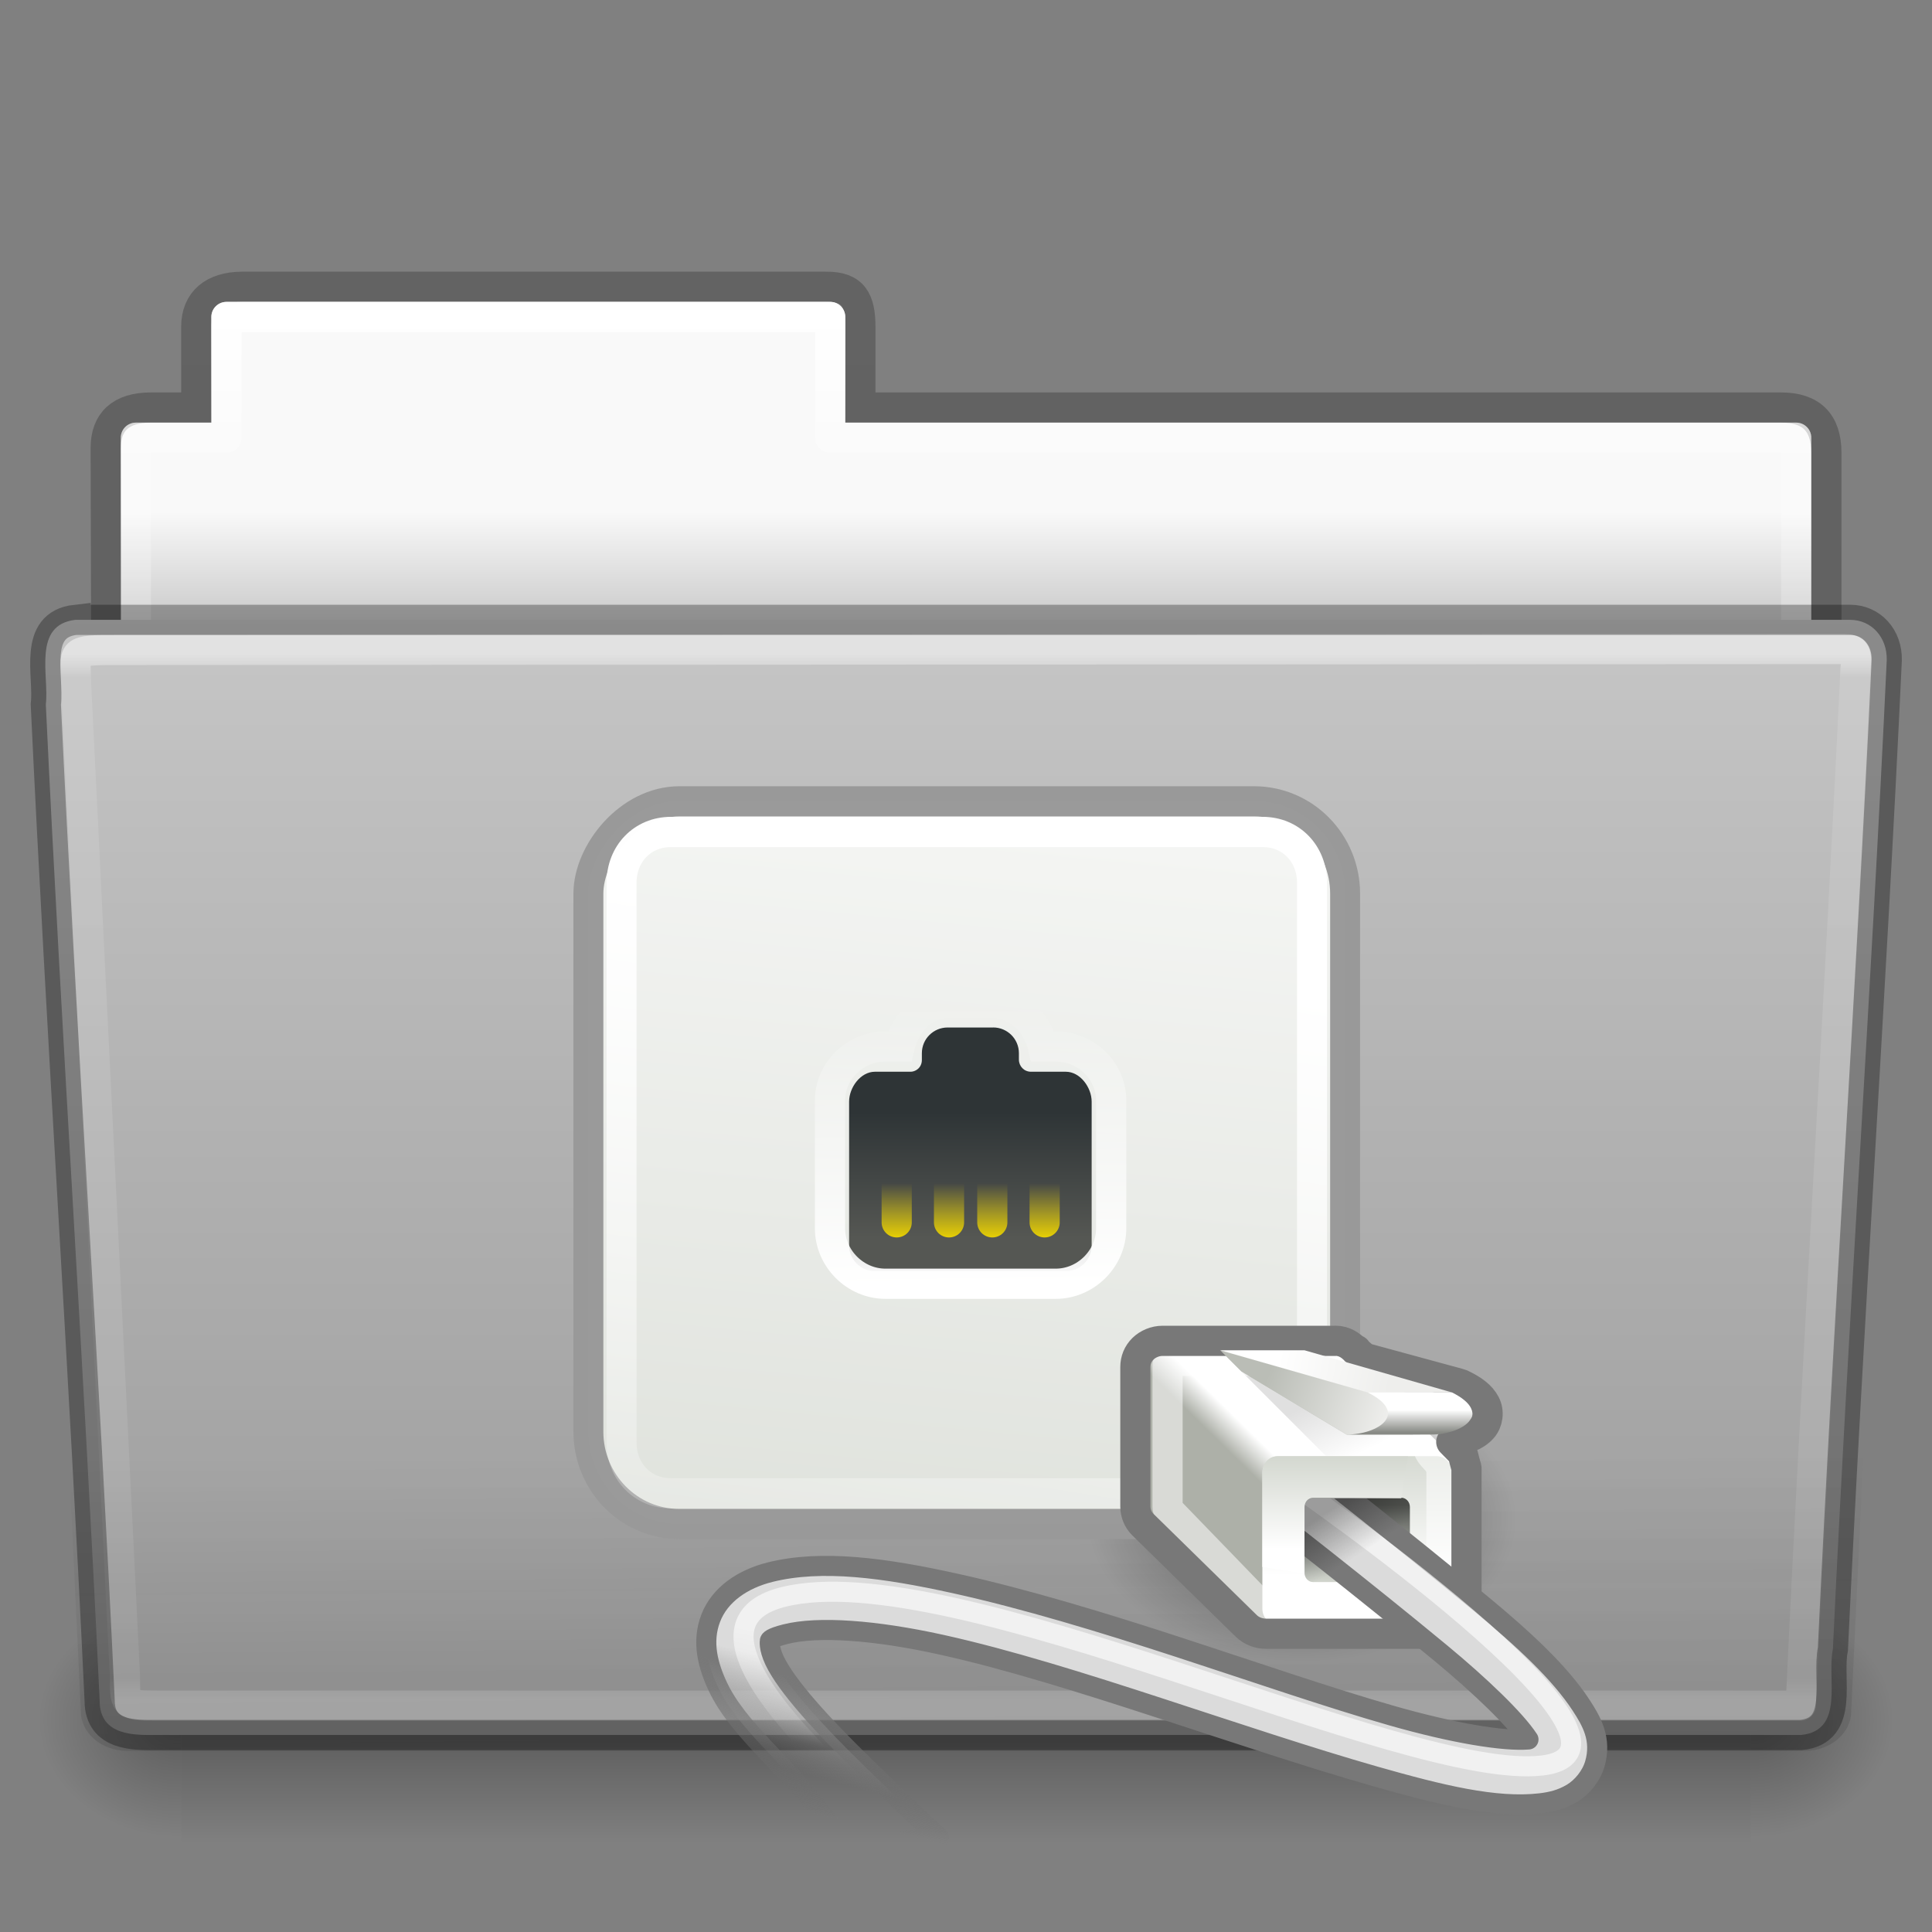 <!-- Created with Inkscape (http://www.inkscape.org/) -->
<svg xmlns:dc="http://purl.org/dc/elements/1.1/" xmlns:cc="http://creativecommons.org/ns#" xmlns:rdf="http://www.w3.org/1999/02/22-rdf-syntax-ns#" xmlns:svg="http://www.w3.org/2000/svg" xmlns="http://www.w3.org/2000/svg" xmlns:xlink="http://www.w3.org/1999/xlink" xmlns:sodipodi="http://sodipodi.sourceforge.net/DTD/sodipodi-0.dtd" xmlns:inkscape="http://www.inkscape.org/namespaces/inkscape" width="64px" height="64px" id="svg24200" version="1.1" inkscape:version="0.48.4 r9939" sodipodi:docname="folder-remote.svg">
  <rect width="100%" height="100%" fill="#808080" stroke="none"/>
  <defs id="defs24202">
    <linearGradient inkscape:collect="always" xlink:href="#linearGradient8272-8-8" id="linearGradient22586" gradientUnits="userSpaceOnUse" gradientTransform="matrix(1.321,0,0,1.268,-70.73,0.174)" x1="97.539" y1="16.962" x2="97.539" y2="44.261"/>
    <linearGradient id="linearGradient8272-8-8">
      <stop offset="0" style="stop-color:#ffffff;stop-opacity:1" id="stop8274-4"/>
      <stop offset="0.022" style="stop-color:#ffffff;stop-opacity:0.235" id="stop8276-5"/>
      <stop offset="0.979" style="stop-color:#ffffff;stop-opacity:0.157" id="stop8278-0"/>
      <stop offset="1" style="stop-color:#ffffff;stop-opacity:0.392" id="stop8280-5-9"/>
    </linearGradient>
    <linearGradient inkscape:collect="always" xlink:href="#linearGradient6129-963-697-142-998-580-273-9" id="linearGradient22582" gradientUnits="userSpaceOnUse" gradientTransform="matrix(1.543,0,0,1.31,-5.038,0.345)" x1="22.935" y1="49.629" x2="22.809" y2="36.658"/>
    <linearGradient id="linearGradient6129-963-697-142-998-580-273-9">
      <stop id="stop2661-3" style="stop-color:#0a0a0a;stop-opacity:0.498" offset="0"/>
      <stop id="stop2663-33" style="stop-color:#0a0a0a;stop-opacity:0" offset="1"/>
    </linearGradient>
    <linearGradient inkscape:collect="always" xlink:href="#linearGradient4632-0-6-4-4-4" id="linearGradient22578" gradientUnits="userSpaceOnUse" gradientTransform="matrix(0.504,0,0,0.493,73.844,-1.453)" x1="-91" y1="44" x2="-91" y2="119.06"/>
    <linearGradient id="linearGradient4632-0-6-4-4-4">
      <stop style="stop-color:#c6c6c6;stop-opacity:1;" offset="0" id="stop4634-4-4-7-4"/>
      <stop style="stop-color:#9a9a9a;stop-opacity:1;" offset="1" id="stop4636-3-1-5-9"/>
    </linearGradient>
    <radialGradient inkscape:collect="always" xlink:href="#linearGradient5060-820-8" id="radialGradient22574" gradientUnits="userSpaceOnUse" gradientTransform="matrix(-0.04,0,0,0.033,30.205,40.921)" cx="605.714" cy="486.648" fx="605.714" fy="486.648" r="117.143"/>
    <linearGradient id="linearGradient5060-820-8">
      <stop id="stop2681-37" style="stop-color:#000000;stop-opacity:1" offset="0"/>
      <stop id="stop2683-05" style="stop-color:#000000;stop-opacity:0" offset="1"/>
    </linearGradient>
    <linearGradient inkscape:collect="always" xlink:href="#linearGradient5048-585-1" id="linearGradient22570" gradientUnits="userSpaceOnUse" gradientTransform="matrix(0.108,0,0,0.033,-6.922,40.922)" x1="302.857" y1="366.648" x2="302.857" y2="609.505"/>
    <linearGradient id="linearGradient5048-585-1">
      <stop id="stop2667-0" style="stop-color:#000000;stop-opacity:0" offset="0"/>
      <stop id="stop2669-91" style="stop-color:#000000;stop-opacity:1" offset="0.5"/>
      <stop id="stop2671-6" style="stop-color:#000000;stop-opacity:0" offset="1"/>
    </linearGradient>
    <radialGradient inkscape:collect="always" xlink:href="#linearGradient5060-820-8" id="radialGradient22566" gradientUnits="userSpaceOnUse" gradientTransform="matrix(0.04,0,0,0.033,33.797,40.921)" cx="605.714" cy="486.648" fx="605.714" fy="486.648" r="117.143"/>
    <linearGradient inkscape:collect="always" xlink:href="#linearGradient9235-9" id="linearGradient22562" gradientUnits="userSpaceOnUse" gradientTransform="matrix(1.275,0,0,1.218,-67.159,-0.339)" x1="97.539" y1="8.81" x2="97.539" y2="44.261"/>
    <linearGradient id="linearGradient9235-9">
      <stop id="stop9237-7" style="stop-color:#ffffff;stop-opacity:1" offset="0"/>
      <stop id="stop9239-2-3" style="stop-color:#ffffff;stop-opacity:0.235" offset="0.109"/>
      <stop id="stop9241-1" style="stop-color:#ffffff;stop-opacity:0.157" offset="0.979"/>
      <stop id="stop9243-5" style="stop-color:#ffffff;stop-opacity:0.392" offset="1"/>
    </linearGradient>
    <linearGradient inkscape:collect="always" xlink:href="#linearGradient3104-8-8-97-4-6-11-5-5-1-0-5" id="linearGradient22558" gradientUnits="userSpaceOnUse" gradientTransform="matrix(1.056,0,0,1.077,69.976,-2.53)" x1="-51.786" y1="53.514" x2="-51.786" y2="3.634"/>
    <linearGradient id="linearGradient3104-8-8-97-4-6-11-5-5-1-0-5">
      <stop offset="0" style="stop-color:#000000;stop-opacity:0.322" id="stop3106-5-4-3-5-0-2-1-0-1-2-7"/>
      <stop offset="1" style="stop-color:#000000;stop-opacity:0.278" id="stop3108-4-3-7-8-2-0-7-9-4-9-4-5"/>
    </linearGradient>
    <linearGradient id="linearGradient6404-7-5-7">
      <stop id="stop6406-1-8-2" style="stop-color:#f9f9f9;stop-opacity:1" offset="0"/>
      <stop id="stop6408-9-6-4" style="stop-color:#c9c9c9;stop-opacity:1" offset="1"/>
    </linearGradient>
    <linearGradient y2="16.998" x2="62.989" y1="14.091" x1="62.989" gradientTransform="matrix(1.314,0,0,1.29,-55.485,-1.222)" gradientUnits="userSpaceOnUse" id="linearGradient24198" xlink:href="#linearGradient6404-7-5-7" inkscape:collect="always"/>
    <linearGradient gradientUnits="userSpaceOnUse" y2="57.56" x2="30.197" y1="20.242" x1="30.197" id="linearGradient3948" xlink:href="#linearGradient7012-661-145-733-759-865-745" inkscape:collect="always"/>
    <radialGradient r="117.143" fy="486.648" fx="605.714" cy="486.648" cx="605.714" gradientTransform="matrix(0.04,0,0,0.033,33.796,40.921)" gradientUnits="userSpaceOnUse" id="radialGradient3178" xlink:href="#linearGradient5060-820" inkscape:collect="always"/>
    <radialGradient r="21" fy="-17.821" fx="3" cy="-17.821" cx="3" gradientTransform="matrix(-1.7093459e-8,2.271,-2.895,-1.9343515e-8,-48.593,2.397)" gradientUnits="userSpaceOnUse" id="radialGradient3175" xlink:href="#linearGradient3484" inkscape:collect="always"/>
    <linearGradient y2="16.19" x2="62.989" y1="13.183" x1="62.989" gradientTransform="matrix(1.341,0,0,1.325,-134.068,-1.388)" gradientUnits="userSpaceOnUse" id="linearGradient3173" xlink:href="#linearGradient6404" inkscape:collect="always"/>
    <linearGradient y2="609.505" x2="302.857" y1="366.648" x1="302.857" gradientTransform="matrix(0.108,0,0,0.033,-6.923,40.922)" gradientUnits="userSpaceOnUse" id="linearGradient3170" xlink:href="#linearGradient5048-585" inkscape:collect="always"/>
    <radialGradient r="117.143" fy="486.648" fx="605.714" cy="486.648" cx="605.714" gradientTransform="matrix(-0.04,0,0,0.033,30.204,40.921)" gradientUnits="userSpaceOnUse" id="radialGradient3167" xlink:href="#linearGradient5060-820" inkscape:collect="always"/>
    <linearGradient y2="15.944" x2="65.34" y1="45.114" x1="82.453" gradientTransform="matrix(1.341,0,0,1.326,-72.463,-1.603)" gradientUnits="userSpaceOnUse" id="linearGradient3164" xlink:href="#linearGradient3390" inkscape:collect="always"/>
    <linearGradient y2="36.658" x2="22.809" y1="49.629" x1="22.935" gradientTransform="matrix(1.535,0,0,1.327,-5.021,-0.049)" gradientUnits="userSpaceOnUse" id="linearGradient3159" xlink:href="#linearGradient6129-963-697-142-998-580-273" inkscape:collect="always"/>
    <radialGradient r="20.98" fy="8.302" fx="7.265" cy="8.302" cx="7.265" gradientTransform="matrix(0,1.607,-2.182,0,34.686,9.285)" gradientUnits="userSpaceOnUse" id="radialGradient3156" xlink:href="#linearGradient6087-437-184-795-110-662-495" inkscape:collect="always"/>
    <linearGradient y2="33.955" x2="15.215" y1="22.292" x1="11.566" gradientTransform="matrix(1.341,0,0,1.33,-0.373,-1.31)" gradientUnits="userSpaceOnUse" id="linearGradient3153" xlink:href="#linearGradient8265-821-176-38-919-66-249" inkscape:collect="always"/>
    <linearGradient y2="34.562" x2="-7.781" y1="32.438" x1="-6.406" gradientTransform="matrix(-0.525,0,0,0.525,-23.96,22.596)" gradientUnits="userSpaceOnUse" id="linearGradient2626" xlink:href="#linearGradient7812" inkscape:collect="always"/>
    <linearGradient y2="55" x2="-4.11" y1="58.808" x1="-4.11" gradientTransform="matrix(-0.59,0,0,0.612,-21.796,4.681)" gradientUnits="userSpaceOnUse" id="linearGradient2624" xlink:href="#linearGradient7269" inkscape:collect="always"/>
    <linearGradient y2="42.938" x2="42.124" y1="38.312" x1="41.188" gradientTransform="matrix(-0.525,0,0,0.525,-13.464,22.596)" gradientUnits="userSpaceOnUse" id="linearGradient2622" xlink:href="#linearGradient7660" inkscape:collect="always"/>
    <linearGradient y2="46.562" x2="40.125" y1="40.625" x1="38.75" gradientTransform="matrix(-0.525,0,0,0.525,-13.464,22.596)" gradientUnits="userSpaceOnUse" id="linearGradient2620" xlink:href="#linearGradient7576-259" inkscape:collect="always"/>
    <linearGradient y2="45.062" x2="38.875" y1="40.312" x1="37.625" gradientTransform="matrix(-0.525,0,0,0.525,-13.464,22.596)" gradientUnits="userSpaceOnUse" id="linearGradient2618" xlink:href="#linearGradient7652-827" inkscape:collect="always"/>
    <linearGradient y2="24.688" x2="30.312" y1="27.313" x1="30.312" gradientUnits="userSpaceOnUse" id="linearGradient2616" xlink:href="#linearGradient7422" inkscape:collect="always"/>
    <linearGradient y2="24.688" x2="30.312" y1="27.313" x1="30.312" gradientTransform="translate(0.418,0.698)" gradientUnits="userSpaceOnUse" id="linearGradient2614" xlink:href="#linearGradient7422" inkscape:collect="always"/>
    <linearGradient y2="24.688" x2="30.312" y1="27.313" x1="30.312" gradientTransform="translate(0,0.698)" gradientUnits="userSpaceOnUse" id="linearGradient2612" xlink:href="#linearGradient7422" inkscape:collect="always"/>
    <linearGradient y2="24.688" x2="30.312" y1="27.313" x1="30.312" gradientTransform="translate(0,0.698)" gradientUnits="userSpaceOnUse" id="linearGradient2610" xlink:href="#linearGradient7422" inkscape:collect="always"/>
    <linearGradient y2="24.688" x2="30.312" y1="27.313" x1="30.312" gradientTransform="translate(-0.418,0.698)" gradientUnits="userSpaceOnUse" id="linearGradient2608" xlink:href="#linearGradient7422" inkscape:collect="always"/>
    <linearGradient y2="16" x2="29" y1="29" x1="28.875" gradientTransform="matrix(-0.525,0,0,0.525,39.675,19.379)" gradientUnits="userSpaceOnUse" id="linearGradient2606" xlink:href="#linearGradient7430" inkscape:collect="always"/>
    <linearGradient y2="26.205" x2="32.812" y1="21" x1="32.812" gradientTransform="matrix(-0.604,0,0,0.603,42.825,17.573)" gradientUnits="userSpaceOnUse" id="linearGradient2604" xlink:href="#linearGradient7340" inkscape:collect="always"/>
    <linearGradient y2="59.445" x2="-3.536" y1="55.867" x1="-3.536" gradientTransform="matrix(-0.525,0,0,0.54,-21.861,9.401)" gradientUnits="userSpaceOnUse" id="linearGradient2602" xlink:href="#linearGradient7277" inkscape:collect="always"/>
    <linearGradient y2="51.812" x2="-5.969" y1="52.875" x1="-5.969" gradientTransform="matrix(-0.525,0,0,0.525,-21.861,10)" gradientUnits="userSpaceOnUse" id="linearGradient2600" xlink:href="#linearGradient7186" inkscape:collect="always"/>
    <linearGradient y2="49.458" x2="0.265" y1="50.519" x1="-5.082" gradientTransform="matrix(-0.525,0,0,0.525,-21.861,10)" gradientUnits="userSpaceOnUse" id="linearGradient2598" xlink:href="#linearGradient7245" inkscape:collect="always"/>
    <linearGradient y2="50.563" x2="0.884" y1="52.64" x1="-4.685" gradientTransform="matrix(-0.525,0,0,0.525,-21.861,10)" gradientUnits="userSpaceOnUse" id="linearGradient2596" xlink:href="#linearGradient7237" inkscape:collect="always"/>
    <linearGradient y2="54" x2="-3.359" y1="51.138" x1="-1.989" gradientTransform="matrix(-0.525,0,0,0.525,-21.861,10)" gradientUnits="userSpaceOnUse" id="linearGradient2594" xlink:href="#linearGradient7257" inkscape:collect="always"/>
    <linearGradient y2="54.708" x2="-4.221" y1="59.879" x1="-4.221" gradientTransform="matrix(0.964,0,0,0.972,-0.25,1.694)" gradientUnits="userSpaceOnUse" id="linearGradient2592" xlink:href="#linearGradient7269" inkscape:collect="always"/>
    <linearGradient y2="54.416" x2="0.822" y1="55.219" x1="1.626" gradientTransform="matrix(1.051,0,0,1,0.112,0)" gradientUnits="userSpaceOnUse" id="linearGradient2590" xlink:href="#linearGradient7263" inkscape:collect="always"/>
    <linearGradient y2="18.938" x2="-5.51" y1="3.755" x1="-7.852" gradientTransform="matrix(-1.238,0,0,1.267,16.951,21.363)" gradientUnits="userSpaceOnUse" id="linearGradient2588" xlink:href="#linearGradient7438" inkscape:collect="always"/>
    <linearGradient y2="-6.568" x2="-11.006" y1="25.357" x1="-7.975" gradientTransform="matrix(1.187,0,0,1.2,-17.281,21.9)" gradientUnits="userSpaceOnUse" id="linearGradient2585" xlink:href="#linearGradient6991" inkscape:collect="always"/>
    <radialGradient r="8.795" fy="34.786" fx="14.363" cy="34.786" cx="14.363" gradientTransform="matrix(1,0,0,0.688,0,10.838)" gradientUnits="userSpaceOnUse" id="radialGradient2583" xlink:href="#linearGradient7822" inkscape:collect="always"/>
    <linearGradient gradientTransform="matrix(1.341,0,0,1.33,-0.373,-1.31)" gradientUnits="userSpaceOnUse" xlink:href="#linearGradient8265-821-176-38-919-66-249" id="linearGradient2576" y2="33.955" x2="15.215" y1="22.292" x1="11.566"/>
    <linearGradient id="linearGradient8265-821-176-38-919-66-249">
      <stop offset="0" style="stop-color:#ffffff;stop-opacity:0.275" id="stop2687"/>
      <stop offset="1" style="stop-color:#ffffff;stop-opacity:0.078" id="stop2689"/>
    </linearGradient>
    <radialGradient gradientTransform="matrix(0,1.607,-2.182,0,34.686,9.285)" gradientUnits="userSpaceOnUse" xlink:href="#linearGradient6087-437-184-795-110-662-495" id="radialGradient2579" fy="8.302" fx="7.265" r="20.98" cy="8.302" cx="7.265"/>
    <linearGradient id="linearGradient6087-437-184-795-110-662-495">
      <stop offset="0" style="stop-color:#ffffff;stop-opacity:0.4" id="stop2693"/>
      <stop offset="1" style="stop-color:#ffffff;stop-opacity:0" id="stop2695"/>
    </linearGradient>
    <linearGradient gradientTransform="matrix(1.535,0,0,1.327,-5.021,-0.049)" gradientUnits="userSpaceOnUse" xlink:href="#linearGradient6129-963-697-142-998-580-273" id="linearGradient2582" y2="36.658" x2="22.809" y1="49.629" x1="22.935"/>
    <linearGradient id="linearGradient6129-963-697-142-998-580-273">
      <stop offset="0" style="stop-color:#0a0a0a;stop-opacity:0.498" id="stop2661"/>
      <stop offset="1" style="stop-color:#0a0a0a;stop-opacity:0" id="stop2663"/>
    </linearGradient>
    <radialGradient gradientTransform="matrix(2.098,-1.2620327e-7,8.2824269e-8,1.348,-115.968,9.354)" gradientUnits="userSpaceOnUse" xlink:href="#linearGradient7012-661-145-733-759-865-745" id="radialGradient2585" fy="14.113" fx="63.969" r="23.097" cy="14.113" cx="63.969"/>
    <linearGradient id="linearGradient7012-661-145-733-759-865-745">
      <stop offset="0" style="stop-color:#aacb7d;stop-opacity:1" id="stop2699"/>
      <stop offset="1" style="stop-color:#709937;stop-opacity:1" id="stop2701"/>
    </linearGradient>
    <linearGradient gradientTransform="matrix(1.341,0,0,1.326,-72.463,-1.603)" gradientUnits="userSpaceOnUse" xlink:href="#linearGradient3390" id="linearGradient2587" y2="15.944" x2="65.34" y1="45.114" x1="82.453"/>
    <linearGradient id="linearGradient3390">
      <stop offset="0" style="stop-color:#51751e;stop-opacity:1" id="stop3392"/>
      <stop offset="1" style="stop-color:#51751e;stop-opacity:1" id="stop3394"/>
    </linearGradient>
    <radialGradient gradientTransform="matrix(-0.04,0,0,0.033,30.204,40.921)" gradientUnits="userSpaceOnUse" xlink:href="#linearGradient5060-820" id="radialGradient3403" fy="486.648" fx="605.714" r="117.143" cy="486.648" cx="605.714"/>
    <linearGradient id="linearGradient5060-820">
      <stop offset="0" style="stop-color:#000000;stop-opacity:1" id="stop2681"/>
      <stop offset="1" style="stop-color:#000000;stop-opacity:0" id="stop2683"/>
    </linearGradient>
    <linearGradient gradientTransform="matrix(0.108,0,0,0.033,-6.923,40.922)" gradientUnits="userSpaceOnUse" xlink:href="#linearGradient5048-585" id="linearGradient3409" y2="609.505" x2="302.857" y1="366.648" x1="302.857"/>
    <linearGradient id="linearGradient5048-585">
      <stop offset="0" style="stop-color:#000000;stop-opacity:0" id="stop2667"/>
      <stop offset="0.5" style="stop-color:#000000;stop-opacity:1" id="stop2669"/>
      <stop offset="1" style="stop-color:#000000;stop-opacity:0" id="stop2671"/>
    </linearGradient>
    <linearGradient gradientTransform="matrix(1.341,0,0,1.325,-134.068,-1.388)" gradientUnits="userSpaceOnUse" xlink:href="#linearGradient6404" id="linearGradient3398" y2="16.19" x2="62.989" y1="13.183" x1="62.989"/>
    <linearGradient id="linearGradient6404">
      <stop offset="0" style="stop-color:#f9f9f9;stop-opacity:1" id="stop6406"/>
      <stop offset="1" style="stop-color:#c9c9c9;stop-opacity:1" id="stop6408"/>
    </linearGradient>
    <radialGradient gradientTransform="matrix(-1.7093459e-8,2.271,-2.895,-1.9343515e-8,-48.593,2.397)" gradientUnits="userSpaceOnUse" xlink:href="#linearGradient3484" id="radialGradient3396" fy="-17.821" fx="3" r="21" cy="-17.821" cx="3"/>
    <linearGradient id="linearGradient3484">
      <stop offset="0" style="stop-color:#bdbdbd;stop-opacity:1" id="stop3486"/>
      <stop offset="1" style="stop-color:#d0d0d0;stop-opacity:1" id="stop3488"/>
    </linearGradient>
    <radialGradient gradientTransform="matrix(0.04,0,0,0.033,33.796,40.921)" gradientUnits="userSpaceOnUse" xlink:href="#linearGradient5060-820" id="radialGradient3413" fy="486.648" fx="605.714" r="117.143" cy="486.648" cx="605.714"/>
    <radialGradient gradientTransform="matrix(1,0,0,0.688,0,10.838)" gradientUnits="userSpaceOnUse" xlink:href="#linearGradient7822" id="radialGradient3041" fy="34.786" fx="14.363" r="8.795" cy="34.786" cx="14.363"/>
    <linearGradient id="linearGradient7822">
      <stop offset="0" style="stop-color:#000000;stop-opacity:1" id="stop7824"/>
      <stop offset="1" style="stop-color:#000000;stop-opacity:0" id="stop7826"/>
    </linearGradient>
    <linearGradient gradientTransform="matrix(1.187,0,0,1.2,-17.281,21.9)" gradientUnits="userSpaceOnUse" xlink:href="#linearGradient6991" id="linearGradient3043" y2="-6.568" x2="-11.006" y1="25.357" x1="-7.975"/>
    <linearGradient id="linearGradient6991">
      <stop offset="0" style="stop-color:#d3d7cf;stop-opacity:1" id="stop6993"/>
      <stop offset="1" style="stop-color:#ffffff;stop-opacity:1" id="stop6995"/>
    </linearGradient>
    <linearGradient gradientTransform="matrix(-1.238,0,0,1.267,16.951,21.363)" gradientUnits="userSpaceOnUse" xlink:href="#linearGradient7438" id="linearGradient3045" y2="18.938" x2="-5.51" y1="3.755" x1="-7.852"/>
    <linearGradient id="linearGradient7438">
      <stop offset="0" style="stop-color:#ffffff;stop-opacity:1" id="stop7440"/>
      <stop offset="1" style="stop-color:#ffffff;stop-opacity:0" id="stop7442"/>
    </linearGradient>
    <linearGradient gradientTransform="matrix(1.051,0,0,1,0.112,0)" gradientUnits="userSpaceOnUse" xlink:href="#linearGradient7263" id="linearGradient3047" y2="54.416" x2="0.822" y1="55.219" x1="1.626"/>
    <linearGradient id="linearGradient7263">
      <stop offset="0" style="stop-color:#adb0a8;stop-opacity:1" id="stop7265"/>
      <stop offset="1" style="stop-color:#ffffff;stop-opacity:1" id="stop7267"/>
    </linearGradient>
    <linearGradient gradientTransform="matrix(0.964,0,0,0.972,-0.25,1.694)" gradientUnits="userSpaceOnUse" xlink:href="#linearGradient7269" id="linearGradient3049" y2="54.708" x2="-4.221" y1="59.879" x1="-4.221"/>
    <linearGradient id="linearGradient7269">
      <stop offset="0" style="stop-color:#ffffff;stop-opacity:1" id="stop7271"/>
      <stop offset="1" style="stop-color:#d3d7cf;stop-opacity:1" id="stop7273"/>
    </linearGradient>
    <linearGradient gradientTransform="matrix(-0.525,0,0,0.525,-21.861,10)" gradientUnits="userSpaceOnUse" xlink:href="#linearGradient7257" id="linearGradient3051" y2="54" x2="-3.359" y1="51.138" x1="-1.989"/>
    <linearGradient id="linearGradient7257">
      <stop offset="0" style="stop-color:#000000;stop-opacity:1" id="stop7259"/>
      <stop offset="1" style="stop-color:#000000;stop-opacity:0" id="stop7261"/>
    </linearGradient>
    <linearGradient gradientTransform="matrix(-0.525,0,0,0.525,-21.861,10)" gradientUnits="userSpaceOnUse" xlink:href="#linearGradient7237" id="linearGradient3053" y2="50.563" x2="0.884" y1="52.64" x1="-4.685"/>
    <linearGradient id="linearGradient7237">
      <stop offset="0" style="stop-color:#eeeeec;stop-opacity:1" id="stop7239"/>
      <stop offset="1" style="stop-color:#babdb6;stop-opacity:1" id="stop7241"/>
    </linearGradient>
    <linearGradient gradientTransform="matrix(-0.525,0,0,0.525,-21.861,10)" gradientUnits="userSpaceOnUse" xlink:href="#linearGradient7245" id="linearGradient3055" y2="49.458" x2="0.265" y1="50.519" x1="-5.082"/>
    <linearGradient id="linearGradient7245">
      <stop offset="0" style="stop-color:#eeeeec;stop-opacity:1" id="stop7247"/>
      <stop offset="1" style="stop-color:#ffffff;stop-opacity:1" id="stop7249"/>
    </linearGradient>
    <linearGradient gradientTransform="matrix(-0.525,0,0,0.525,-21.861,10)" gradientUnits="userSpaceOnUse" xlink:href="#linearGradient7186" id="linearGradient3057" y2="51.812" x2="-5.969" y1="52.875" x1="-5.969"/>
    <linearGradient id="linearGradient7186">
      <stop offset="0" style="stop-color:#888a85;stop-opacity:1" id="stop7188"/>
      <stop offset="1" style="stop-color:#ffffff;stop-opacity:1" id="stop7190"/>
    </linearGradient>
    <linearGradient gradientTransform="matrix(-0.525,0,0,0.54,-21.861,9.401)" gradientUnits="userSpaceOnUse" xlink:href="#linearGradient7277" id="linearGradient3059" y2="59.445" x2="-3.536" y1="55.867" x1="-3.536"/>
    <linearGradient id="linearGradient7277">
      <stop offset="0" style="stop-color:#555753;stop-opacity:1" id="stop7279"/>
      <stop offset="1" style="stop-color:#d3d7cf;stop-opacity:1" id="stop7281"/>
    </linearGradient>
    <linearGradient gradientTransform="matrix(-0.604,0,0,0.603,42.825,17.573)" gradientUnits="userSpaceOnUse" xlink:href="#linearGradient7340" id="linearGradient3061" y2="26.205" x2="32.812" y1="21" x1="32.812"/>
    <linearGradient id="linearGradient7340">
      <stop offset="0" style="stop-color:#2e3436;stop-opacity:1" id="stop7342"/>
      <stop offset="1" style="stop-color:#555753;stop-opacity:1" id="stop7344"/>
    </linearGradient>
    <linearGradient gradientTransform="matrix(-0.525,0,0,0.525,39.675,19.379)" gradientUnits="userSpaceOnUse" xlink:href="#linearGradient7430" id="linearGradient3063" y2="16" x2="29" y1="29" x1="28.875"/>
    <linearGradient id="linearGradient7430">
      <stop offset="0" style="stop-color:#ffffff;stop-opacity:1" id="stop7432"/>
      <stop offset="1" style="stop-color:#ffffff;stop-opacity:0" id="stop7434"/>
    </linearGradient>
    <linearGradient gradientUnits="userSpaceOnUse" xlink:href="#linearGradient7422" id="linearGradient3073" y2="24.688" x2="30.312" y1="27.313" x1="30.312"/>
    <linearGradient id="linearGradient7422">
      <stop offset="0" style="stop-color:#edd400;stop-opacity:1" id="stop7424"/>
      <stop offset="1" style="stop-color:#edd400;stop-opacity:0" id="stop7426"/>
    </linearGradient>
    <linearGradient gradientTransform="translate(-0.418,0.698)" gradientUnits="userSpaceOnUse" xlink:href="#linearGradient7422" id="linearGradient3065" y2="24.688" x2="30.312" y1="27.313" x1="30.312"/>
    <linearGradient gradientTransform="translate(0,0.698)" gradientUnits="userSpaceOnUse" xlink:href="#linearGradient7422" id="linearGradient3067" y2="24.688" x2="30.312" y1="27.313" x1="30.312"/>
    <linearGradient gradientTransform="translate(0,0.698)" gradientUnits="userSpaceOnUse" xlink:href="#linearGradient7422" id="linearGradient3069" y2="24.688" x2="30.312" y1="27.313" x1="30.312"/>
    <linearGradient gradientTransform="translate(0.418,0.698)" gradientUnits="userSpaceOnUse" xlink:href="#linearGradient7422" id="linearGradient3071" y2="24.688" x2="30.312" y1="27.313" x1="30.312"/>
    <linearGradient gradientTransform="matrix(-0.525,0,0,0.525,-13.464,22.596)" gradientUnits="userSpaceOnUse" xlink:href="#linearGradient7652-827" id="linearGradient3075" y2="45.062" x2="38.875" y1="40.312" x1="37.625"/>
    <linearGradient id="linearGradient7652-827">
      <stop offset="0" style="stop-color:#dbdbdb;stop-opacity:1" id="stop3225"/>
      <stop offset="1" style="stop-color:#a0a0a0;stop-opacity:0" id="stop3227"/>
    </linearGradient>
    <linearGradient gradientTransform="matrix(-0.525,0,0,0.525,-13.464,22.596)" gradientUnits="userSpaceOnUse" xlink:href="#linearGradient7576-259" id="linearGradient3077" y2="46.562" x2="40.125" y1="40.625" x1="38.75"/>
    <linearGradient id="linearGradient7576-259">
      <stop offset="0" style="stop-color:#787878;stop-opacity:1" id="stop3231"/>
      <stop offset="1" style="stop-color:#6c6c6c;stop-opacity:0" id="stop3233"/>
    </linearGradient>
    <linearGradient gradientTransform="matrix(-0.525,0,0,0.525,-13.464,22.596)" gradientUnits="userSpaceOnUse" xlink:href="#linearGradient7660" id="linearGradient3079" y2="42.938" x2="42.124" y1="38.312" x1="41.188"/>
    <linearGradient id="linearGradient7660">
      <stop offset="0" style="stop-color:#ffffff;stop-opacity:1" id="stop7662"/>
      <stop offset="1" style="stop-color:#ffffff;stop-opacity:0" id="stop7664"/>
    </linearGradient>
    <linearGradient gradientTransform="matrix(-0.59,0,0,0.612,-21.796,4.681)" gradientUnits="userSpaceOnUse" xlink:href="#linearGradient7269" id="linearGradient3081" y2="55" x2="-4.11" y1="58.808" x1="-4.11"/>
    <linearGradient gradientTransform="matrix(-0.525,0,0,0.525,-23.96,22.596)" gradientUnits="userSpaceOnUse" xlink:href="#linearGradient7812" id="linearGradient3115" y2="34.562" x2="-7.781" y1="32.438" x1="-6.406"/>
    <linearGradient id="linearGradient7812">
      <stop offset="0" style="stop-color:#000000;stop-opacity:1" id="stop7814"/>
      <stop offset="1" style="stop-color:#000000;stop-opacity:0" id="stop7816"/>
    </linearGradient>
  </defs>
  <sodipodi:namedview id="base" pagecolor="#ffffff" bordercolor="#666666" borderopacity="1.0" inkscape:pageopacity="0.0" inkscape:pageshadow="2" inkscape:zoom="5.5" inkscape:cx="-1.0909091" inkscape:cy="32" inkscape:current-layer="layer1" showgrid="true" inkscape:document-units="px" inkscape:grid-bbox="true" inkscape:window-width="988" inkscape:window-height="560" inkscape:window-x="562" inkscape:window-y="206" inkscape:window-maximized="0"/>
  <g id="layer1" inkscape:label="Layer 1" inkscape:groupmode="layer">
    <path id="use10570" d="m 7.501,10 c -0.277,0 -0.5,0.223 -0.5,0.5 l 0,3.5 -2.5,0 c -0.277,0 -0.5,0.223 -0.5,0.5 l 0,9.5 c 0,0.277 0.223,0.5 0.5,0.5 l 55,0 c 0.277,0 0.5,-0.223 0.5,-0.5 l 0,-9.5 c 0,-0.277 -0.223,-0.5 -0.5,-0.5 l -31.5,0 0,-3.5 c 0,-0.277 -0.223,-0.5 -0.5,-0.5 l -20,0 z" style="color:#000000;fill:url(#linearGradient24198);fill-opacity:1;fill-rule:nonzero;stroke:none;stroke-width:1;marker:none;visibility:visible;display:inline;overflow:visible;enable-background:accumulate" inkscape:connector-curvature="0"/>
    <path sodipodi:nodetypes="cscsccssscccc" d="m 8.001,9.5 c -0.915,0.01 -1.5,0.456 -1.5,1.333 l 0,2.667 -1.506,0 c -0.995,0 -1.494,0.474 -1.494,1.342 0.046,13.72 0,14.493 0,15.658 1.903,0 57,-4.933 57,-7.056 l 0,-8.444 c 0,-1 -0.5,-1.5 -1.5,-1.5 l -30.5,0 0,-2.667 c 0,-0.877 -0.225,-1.344 -1.14,-1.333 z" inkscape:connector-curvature="0" id="use10572" style="opacity:0.8;color:#000000;fill:none;stroke:url(#linearGradient22558);stroke-width:1;stroke-linecap:butt;stroke-linejoin:miter;stroke-miterlimit:4;stroke-opacity:1;stroke-dasharray:none;stroke-dashoffset:0;marker:none;visibility:visible;display:inline;overflow:visible;enable-background:accumulate"/>
    <path id="use10574" d="m 7.501,10.5 0,4 -3,0 0,10 55,0 0,-10 -32,0 0,-4 -20,0 z" style="color:#000000;fill:none;stroke:url(#linearGradient22562);stroke-width:1;stroke-linecap:round;stroke-linejoin:round;stroke-miterlimit:4;stroke-opacity:1;stroke-dasharray:none;stroke-dashoffset:0;marker:none;visibility:visible;display:inline;overflow:visible;enable-background:accumulate" inkscape:connector-curvature="0"/>
    <path d="m 58.001,53 c 0,0 0,8 0,8 2.068,0.015 5,-1.792 5,-4 0,-2.208 -2.308,-3.999 -5,-3.999 z" inkscape:connector-curvature="0" id="use10576" style="opacity:0.3;fill:url(#radialGradient22566);fill-opacity:1;fill-rule:nonzero;stroke:none;stroke-width:1;marker:none;visibility:visible;display:inline;overflow:visible"/>
    <rect width="52" height="8" x="6.001" y="53" id="use10578" style="opacity:0.3;fill:url(#linearGradient22570);fill-opacity:1;fill-rule:nonzero;stroke:none;stroke-width:1;marker:none;visibility:visible;display:inline;overflow:visible"/>
    <path d="m 6.001,53 c 0,0 0,8 0,8 -2.068,0.015 -5,-1.792 -5,-4 0,-2.208 2.308,-3.999 5,-3.999 z" inkscape:connector-curvature="0" id="use10580" style="opacity:0.3;fill:url(#radialGradient22574);fill-opacity:1;fill-rule:nonzero;stroke:none;stroke-width:1;marker:none;visibility:visible;display:inline;overflow:visible"/>
    <path sodipodi:nodetypes="ccccccccc" d="m 2.504,20.532 c -1.44,0.163 -0.871,1.853 -0.986,2.803 0.527,11.193 1.26,21.809 1.783,33.002 0,1.19 1.195,1.137 1.865,1.137 0,0 36.774,0 54.491,0 1.463,-0.141 0.855,-1.86 1.06,-2.844 0.527,-11.193 1.26,-21.569 1.784,-32.762 0.018,-0.752 -0.501,-1.335 -1.215,-1.335 0,0 -39.863,0 -58.782,0 z" inkscape:connector-curvature="0" id="use10582" style="color:#000000;fill:url(#linearGradient22578);fill-opacity:1;fill-rule:nonzero;stroke:none;stroke-width:1;marker:none;visibility:visible;display:inline;overflow:visible;enable-background:accumulate"/>
    <path d="m 2.41,20 59.182,5.3e-4 c 0.855,0 1.409,0.584 1.409,1.31 l -1.677,35.379 c 0,0.726 -0.688,1.31 -1.543,1.31 L 4.221,58 c -0.855,0 -1.543,-0.584 -1.543,-1.31 l -1.677,-35.379 c 0,-0.726 0.554,-1.31 1.409,-1.31 z" inkscape:connector-curvature="0" id="use10584" style="opacity:0.4;fill:url(#linearGradient22582);fill-opacity:1;stroke:none"/>
    <path sodipodi:nodetypes="cccccccc" inkscape:connector-curvature="0" id="use10586" d="m 61.069,21.5 -57.118,0.031 c -1.709,0 -1.434,0.034 -1.434,1.076 l 1.621,32.914 c 0.016,0.943 -0.066,0.979 1.073,0.979 0,0 36.778,0 54.44,0 0.54,-11.582 1.258,-22.682 1.815,-34.322 0.052,-0.555 0.013,-0.678 -0.396,-0.678 z" style="opacity:0.5;color:#000000;fill:none;stroke:url(#linearGradient22586);stroke-width:1;stroke-linecap:round;stroke-linejoin:round;stroke-miterlimit:4;stroke-opacity:1;stroke-dasharray:none;stroke-dashoffset:0;marker:none;visibility:visible;display:inline;overflow:visible;enable-background:accumulate"/>
    <path sodipodi:nodetypes="ccccccccc" d="m 2.504,20.532 c -1.44,0.163 -0.871,1.853 -0.986,2.803 0.527,11.193 1.26,21.809 1.783,33.002 0,1.19 1.195,1.137 1.865,1.137 0,0 36.774,0 54.491,0 1.463,-0.141 0.855,-1.86 1.06,-2.844 0.527,-11.193 1.26,-21.569 1.784,-32.762 0.018,-0.752 -0.501,-1.335 -1.215,-1.335 0,0 -39.863,0 -58.782,0 z" inkscape:connector-curvature="0" id="use10582-0" style="opacity:0.3;color:#000000;fill:none;stroke:#000000;stroke-width:1;stroke-opacity:1;marker:none;visibility:visible;display:inline;overflow:visible;enable-background:accumulate"/>
    <g id="g2977" transform="matrix(1.33,0,0,1.33,71.591,-2.772)">
      <path style="fill:#ffffff;fill-opacity:1;fill-rule:evenodd;stroke:none" id="path7013" d="m -16.088,28.893 -1.574,0 -1.05,0 1.574,0 1.05,0 z" inkscape:connector-curvature="0"/>
      <path style="opacity:0.459;fill:url(#radialGradient2583);fill-opacity:1;fill-rule:evenodd;stroke:none" id="path7820" transform="matrix(-0.607,0,0,0.586,-12.683,19.545)" d="m 23.158,34.786 c 7.33e-4,3.344 -3.937,6.056 -8.795,6.056 -4.858,0 -8.795,-2.711 -8.795,-6.056 -7.325e-4,-3.344 3.937,-6.056 8.795,-6.056 4.858,0 8.795,2.711 8.795,6.056 z" inkscape:connector-curvature="0"/>
      <g id="g2540" transform="matrix(0.992,0,0,1,-54.549,-0.457)">
        <rect style="fill:url(#linearGradient2585);fill-opacity:1;fill-rule:evenodd;stroke:#999999;stroke-width:0.752;stroke-linecap:round;stroke-linejoin:round;stroke-miterlimit:4;stroke-opacity:0.992;stroke-dasharray:none;stroke-dashoffset:0.7" id="rect5925" transform="scale(-1,1)" y="22.5" x="-34.5" ry="2.3" rx="2.285" height="18" width="19"/>
        <path style="fill:none;stroke:url(#linearGradient2588);stroke-width:0.753;stroke-linecap:round;stroke-linejoin:round;stroke-miterlimit:4;stroke-opacity:0.992;stroke-dasharray:none;stroke-dashoffset:0.7" id="path6964" d="m 32.431,23.263 c 0.71,0 1.238,0.541 1.238,1.267 l 0,13.938 c 0,0.726 -0.529,1.267 -1.238,1.267 l -14.86,0 c -0.71,0 -1.238,-0.541 -1.238,-1.267 l 0,-13.938 c 0,-0.726 0.529,-1.267 1.238,-1.267 l 14.86,0 0,0 z" inkscape:connector-curvature="0"/>
      </g>
      <g id="g7162" transform="matrix(-0.612,0,0,0.63,-21.949,3.598)">
        <path style="fill:url(#linearGradient2590);fill-opacity:1;fill-rule:evenodd;stroke:none" id="rect6100" d="m -2.352,51 c -0.215,0 -0.401,0.101 -0.526,0.25 l -4.221,4 c -0.037,0.132 -0.104,0.271 -0.148,0.406 l 0,5.521 c 0,0.364 0.312,0.656 0.69,0.656 l 7.03,0 c 0.189,0 0.369,-0.069 0.493,-0.188 l 4.205,-4 c 0.123,-0.119 0.197,-0.287 0.197,-0.469 l 0,-5.521 c 0,-0.182 -0.074,-0.35 -0.197,-0.469 C 5.046,51.069 4.867,51 4.678,51 l -7.03,0 0,0 z" inkscape:connector-curvature="0"/>
        <path style="fill:url(#linearGradient2592);fill-opacity:1;fill-rule:evenodd;stroke:none" id="path6105" d="m -6.374,55.167 6.462,0 c 0.347,0 0.626,0.285 0.626,0.638 l 0,5.391 c 0,0.353 -0.279,0.638 -0.626,0.638 l -6.462,0 C -6.721,61.833 -7,61.549 -7,61.195 l 0,-5.391 c 0,-0.353 0.279,-0.638 0.626,-0.638 l 0,0 z" inkscape:connector-curvature="0"/>
      </g>
      <path style="opacity:0.123;fill:url(#linearGradient2594);fill-opacity:1;fill-rule:evenodd;stroke:none" id="path7253" d="m -21.336,35.716 2.624,2.624 -2.099,0 -2.624,-2.624 2.099,0" inkscape:connector-curvature="0"/>
      <path style="fill:#babdb6;fill-rule:evenodd;stroke:none" id="path6126" d="m -23.436,35.716 4.986,2.099 -1.837,0 -2.624,-1.574 -0.525,-0.525" inkscape:connector-curvature="0"/>
      <path style="opacity:0.534;fill:none;stroke:#ffffff;stroke-width:0.752;stroke-linecap:round;stroke-linejoin:round;stroke-miterlimit:4;stroke-opacity:1;stroke-dasharray:none;stroke-dashoffset:0.7" id="path7235" d="m -20.516,35.978 c 0.013,0 0.029,0.003 0.082,0.066 0.016,0.012 0.032,0.023 0.049,0.033 0.01,0.011 0.021,0.022 0.033,0.033 0.01,0.011 0.021,0.022 0.033,0.033 l 0.016,0 c 0.01,0.011 0.021,0.022 0.033,0.033 l 0.098,0.098 c 0.056,0.053 0.123,0.092 0.197,0.115 l 2.23,0.64 c 0.21,0.109 0.28,0.183 0.312,0.246 4.66e-4,9.32e-4 -0.018,0.071 0,0.049 -0.043,0.052 -0.189,0.132 -0.443,0.18 -0.178,0.036 -0.324,0.165 -0.381,0.338 -0.058,0.173 -0.018,0.363 0.103,0.499 l 0.18,0.197 c 0.01,0.046 0.028,0.089 0.049,0.164 0.004,0.014 -0.004,0.018 0,0.033 l 0,3.411 c 0,0.028 -1.98e-4,0.061 -0.033,0.098 -0.017,0.019 -0.054,0.033 -0.082,0.033 l -4.116,0 c -0.049,0 -0.088,-0.005 -0.115,-0.033 8.9e-5,-0.005 8.9e-5,-0.011 0,-0.016 l -2.444,-2.526 c -0.027,-0.028 -0.033,-0.042 -0.033,-0.098 l 0,-3.477 c 0,-0.057 0.005,-0.086 0.033,-0.115 0.019,-0.02 0.081,-0.033 0.098,-0.033 l 4.1,0 4e-6,2e-6 z" inkscape:connector-curvature="0"/>
      <path style="fill:none;stroke:#787878;stroke-width:0.752;stroke-linecap:round;stroke-linejoin:round;stroke-miterlimit:4;stroke-opacity:1;stroke-dasharray:none;stroke-dashoffset:0.7" id="path7229" d="m -20.562,35.479 c 0.214,0 0.382,0.114 0.5,0.245 l 0.017,-0.016 0.017,0.033 0.19,0.164 2.346,0.638 c 0.018,0.004 0.035,0.009 0.052,0.016 0.303,0.144 0.498,0.29 0.604,0.491 0.106,0.201 0.064,0.454 -0.069,0.605 -0.181,0.206 -0.473,0.289 -0.776,0.344 l 0.224,0.229 c 0.031,0.027 0.055,0.061 0.069,0.098 0.017,0.064 0.039,0.165 0.069,0.262 0.009,0.021 0.015,0.043 0.017,0.065 l 0,3.485 c 0,0.156 -0.062,0.305 -0.173,0.425 -0.11,0.121 -0.282,0.213 -0.483,0.213 l -4.33,0 c -0.179,0 -0.363,-0.061 -0.5,-0.196 l -2.571,-2.519 c -0.125,-0.123 -0.19,-0.283 -0.19,-0.458 l 0,-3.468 c 0,-0.176 0.065,-0.335 0.19,-0.458 0.123,-0.12 0.304,-0.196 0.483,-0.196 l 4.313,0 1.3e-5,-1.2e-5 z" inkscape:connector-curvature="0"/>
      <path style="fill:url(#linearGradient2596);fill-opacity:1;fill-rule:evenodd;stroke:none" id="path7184" d="m -23.436,35.716 5.773,1.312 -1.05,0.787 -1.574,0 -2.624,-1.574 -0.525,-0.525" inkscape:connector-curvature="0"/>
      <path style="fill:url(#linearGradient2598);fill-opacity:1;fill-rule:evenodd;stroke:none" id="path7171" d="m -21.336,35.716 3.674,1.05 -2.099,0 -3.674,-1.05 2.099,0" inkscape:connector-curvature="0"/>
      <path style="fill:url(#linearGradient2600);fill-opacity:1;fill-rule:evenodd;stroke:none" id="rect7173" d="m -17.663,36.765 -1.949,0 -0.151,0 c 1.05,0.525 0.262,1.05 -0.525,1.05 l 2.099,0 c 0.787,0 1.574,-0.525 0.525,-1.05 z" inkscape:connector-curvature="0"/>
      <path style="fill:url(#linearGradient2602);fill-opacity:1;fill-rule:evenodd;stroke:none" id="path7275" d="m -18.925,39.389 -2.198,0 c -0.118,0 -0.213,0.102 -0.213,0.23 l 0,1.64 c 0,0.127 0.095,0.23 0.213,0.23 l 2.198,0 c 0.118,0 0.213,-0.102 0.213,-0.23 l 0,-1.64 c 0,-0.127 -0.095,-0.23 -0.213,-0.23 z" inkscape:connector-curvature="0"/>
      <g id="g2531" transform="translate(-54.665,-0.457)">
        <path style="fill:url(#linearGradient2604);fill-opacity:1;fill-rule:evenodd;stroke:none" id="rect7327" d="m 25.573,28.132 c 0.355,0 0.642,0.287 0.642,0.641 l 0,0.16 c 0,0.163 0.127,0.302 0.302,0.302 l 0.868,0 c 0.355,0 0.642,0.391 0.642,0.745 l 0,3.58 c 0,0.355 -0.287,0.641 -0.642,0.641 l -4.757,0 c -0.355,0 -0.642,-0.287 -0.642,-0.641 l 0,-3.58 c 0,-0.355 0.287,-0.745 0.642,-0.745 l 0.868,0 c 0.145,0.01 0.302,-0.103 0.302,-0.292 l 0,-0.169 c 0,-0.355 0.287,-0.641 0.642,-0.641 l 1.133,0 z" inkscape:connector-curvature="0"/>
        <path style="fill:none;stroke:url(#linearGradient2606);stroke-width:0.732;stroke-linecap:round;stroke-linejoin:miter;stroke-miterlimit:4;stroke-opacity:1;stroke-dasharray:none;stroke-dashoffset:0.7" id="path2709" transform="matrix(1.028,0,0,1.028,0.147,-1.046)" d="m 23.688,27.781 c -0.627,0 -1.085,0.484 -1.219,1.062 l -0.344,0 c -0.724,0 -1.344,0.581 -1.344,1.312 l 0,3.094 c 0,0.732 0.612,1.344 1.344,1.344 l 4.125,0 c 0.732,0 1.344,-0.612 1.344,-1.344 l 0,-3.094 c 0,-0.732 -0.62,-1.312 -1.344,-1.312 l -0.312,0 c -0.139,-0.582 -0.623,-1.062 -1.25,-1.062 l -1,0 z" inkscape:connector-curvature="0"/>
        <g style="fill-opacity:1;stroke:url(#linearGradient2616);stroke-width:1.854" id="g7393" transform="matrix(-0.539,0,0,0.539,40.914,18.327)">
          <path style="fill:none;stroke:url(#linearGradient2608);stroke-width:1.394;stroke-linecap:round;stroke-linejoin:miter;stroke-miterlimit:4;stroke-opacity:1;stroke-dasharray:none" id="path7352" d="m 26.082,27.198 0,-2" inkscape:connector-curvature="0"/>
          <path style="fill:none;stroke:url(#linearGradient2610);stroke-width:1.394;stroke-linecap:round;stroke-linejoin:miter;stroke-miterlimit:4;stroke-opacity:1;stroke-dasharray:none" id="path7362" d="m 28.5,27.198 0,-2" inkscape:connector-curvature="0"/>
          <path style="fill:none;stroke:url(#linearGradient2612);stroke-width:1.394;stroke-linecap:round;stroke-linejoin:miter;stroke-miterlimit:4;stroke-opacity:1;stroke-dasharray:none" id="path7364" d="m 30.5,27.198 0,-2" inkscape:connector-curvature="0"/>
          <path style="fill:none;stroke:url(#linearGradient2614);stroke-width:1.394;stroke-linecap:round;stroke-linejoin:miter;stroke-miterlimit:4;stroke-opacity:1;stroke-dasharray:none" id="path7366" d="m 32.918,27.198 0,-2" inkscape:connector-curvature="0"/>
        </g>
      </g>
      <path style="fill:url(#linearGradient2618);fill-opacity:1;fill-rule:evenodd;stroke:url(#linearGradient2620);stroke-width:0.5;stroke-linecap:butt;stroke-linejoin:round;stroke-miterlimit:4;stroke-opacity:1;stroke-dasharray:none" id="path7506" d="m -21.172,38.635 c 0,0 2.199,1.715 4.248,3.411 1.025,0.848 1.941,1.69 2.476,2.509 0.268,0.409 0.518,0.852 0.344,1.46 -0.087,0.304 -0.321,0.588 -0.574,0.738 -0.253,0.15 -0.503,0.213 -0.787,0.246 -1.115,0.129 -2.483,-0.207 -4.116,-0.672 -1.634,-0.466 -3.5,-1.093 -5.379,-1.706 -1.879,-0.613 -3.777,-1.21 -5.428,-1.574 -1.652,-0.364 -3.062,-0.464 -3.87,-0.262 -0.383,0.096 -0.391,0.158 -0.394,0.164 -0.002,0.006 -0.034,0.176 0.115,0.492 0.297,0.632 1.198,1.615 2.198,2.591 1.492,1.456 1.907,1.825 1.907,1.825 l -2.285,0.186 c 0,0 -0.276,-0.296 -0.704,-0.863 -0.892,-1.181 -2.036,-2.042 -2.526,-3.083 -0.245,-0.52 -0.408,-1.109 -0.18,-1.706 0.227,-0.597 0.809,-0.981 1.476,-1.148 1.291,-0.323 2.857,-0.107 4.608,0.279 1.751,0.386 3.683,0.974 5.576,1.591 1.893,0.617 3.741,1.257 5.314,1.706 1.528,0.436 2.78,0.64 3.395,0.59 -0.325,-0.497 -1.205,-1.34 -2.181,-2.148 -1.953,-1.616 -4.182,-3.346 -4.182,-3.346 l 0.951,-1.279 0,0 z" inkscape:connector-curvature="0"/>
      <path style="opacity:0.6;fill:none;stroke:url(#linearGradient2622);stroke-width:0.5;stroke-linecap:butt;stroke-linejoin:miter;stroke-miterlimit:4;stroke-opacity:1;stroke-dasharray:none" id="path7502" d="m -21.689,39.006 c 0,0 9.676,6.658 6.265,7.052 -3.411,0.394 -14.695,-5.248 -18.893,-4.198 -4.198,1.05 6.298,8.397 6.298,8.397" inkscape:connector-curvature="0"/>
      <path style="fill:url(#linearGradient2624);fill-opacity:1;fill-rule:evenodd;stroke:none" id="path7512" d="m -18.759,38.356 -0.167,1.05 -2.198,0 c -0.118,0 -0.213,0.102 -0.213,0.23 l 0,1.64 -1.05,-0.164 0,-2.345 c 0,-0.223 0.165,-0.41 0.377,-0.41 l 3.25,0 0,0 z" inkscape:connector-curvature="0"/>
      <path style="opacity:0.354;fill:url(#linearGradient2626);fill-opacity:1;fill-rule:evenodd;stroke:none" id="path7810" d="m -18.925,39.389 -2.198,0 c -0.118,0 -0.213,0.102 -0.213,0.23 l 0,1.64 c 0,0.127 0.095,0.23 0.213,0.23 l 2.198,0 c 0.118,0 0.213,-0.102 0.213,-0.23 l 0,-1.64 c 0,-0.127 -0.095,-0.23 -0.213,-0.23 z" inkscape:connector-curvature="0"/>
    </g>
  </g>
</svg>
